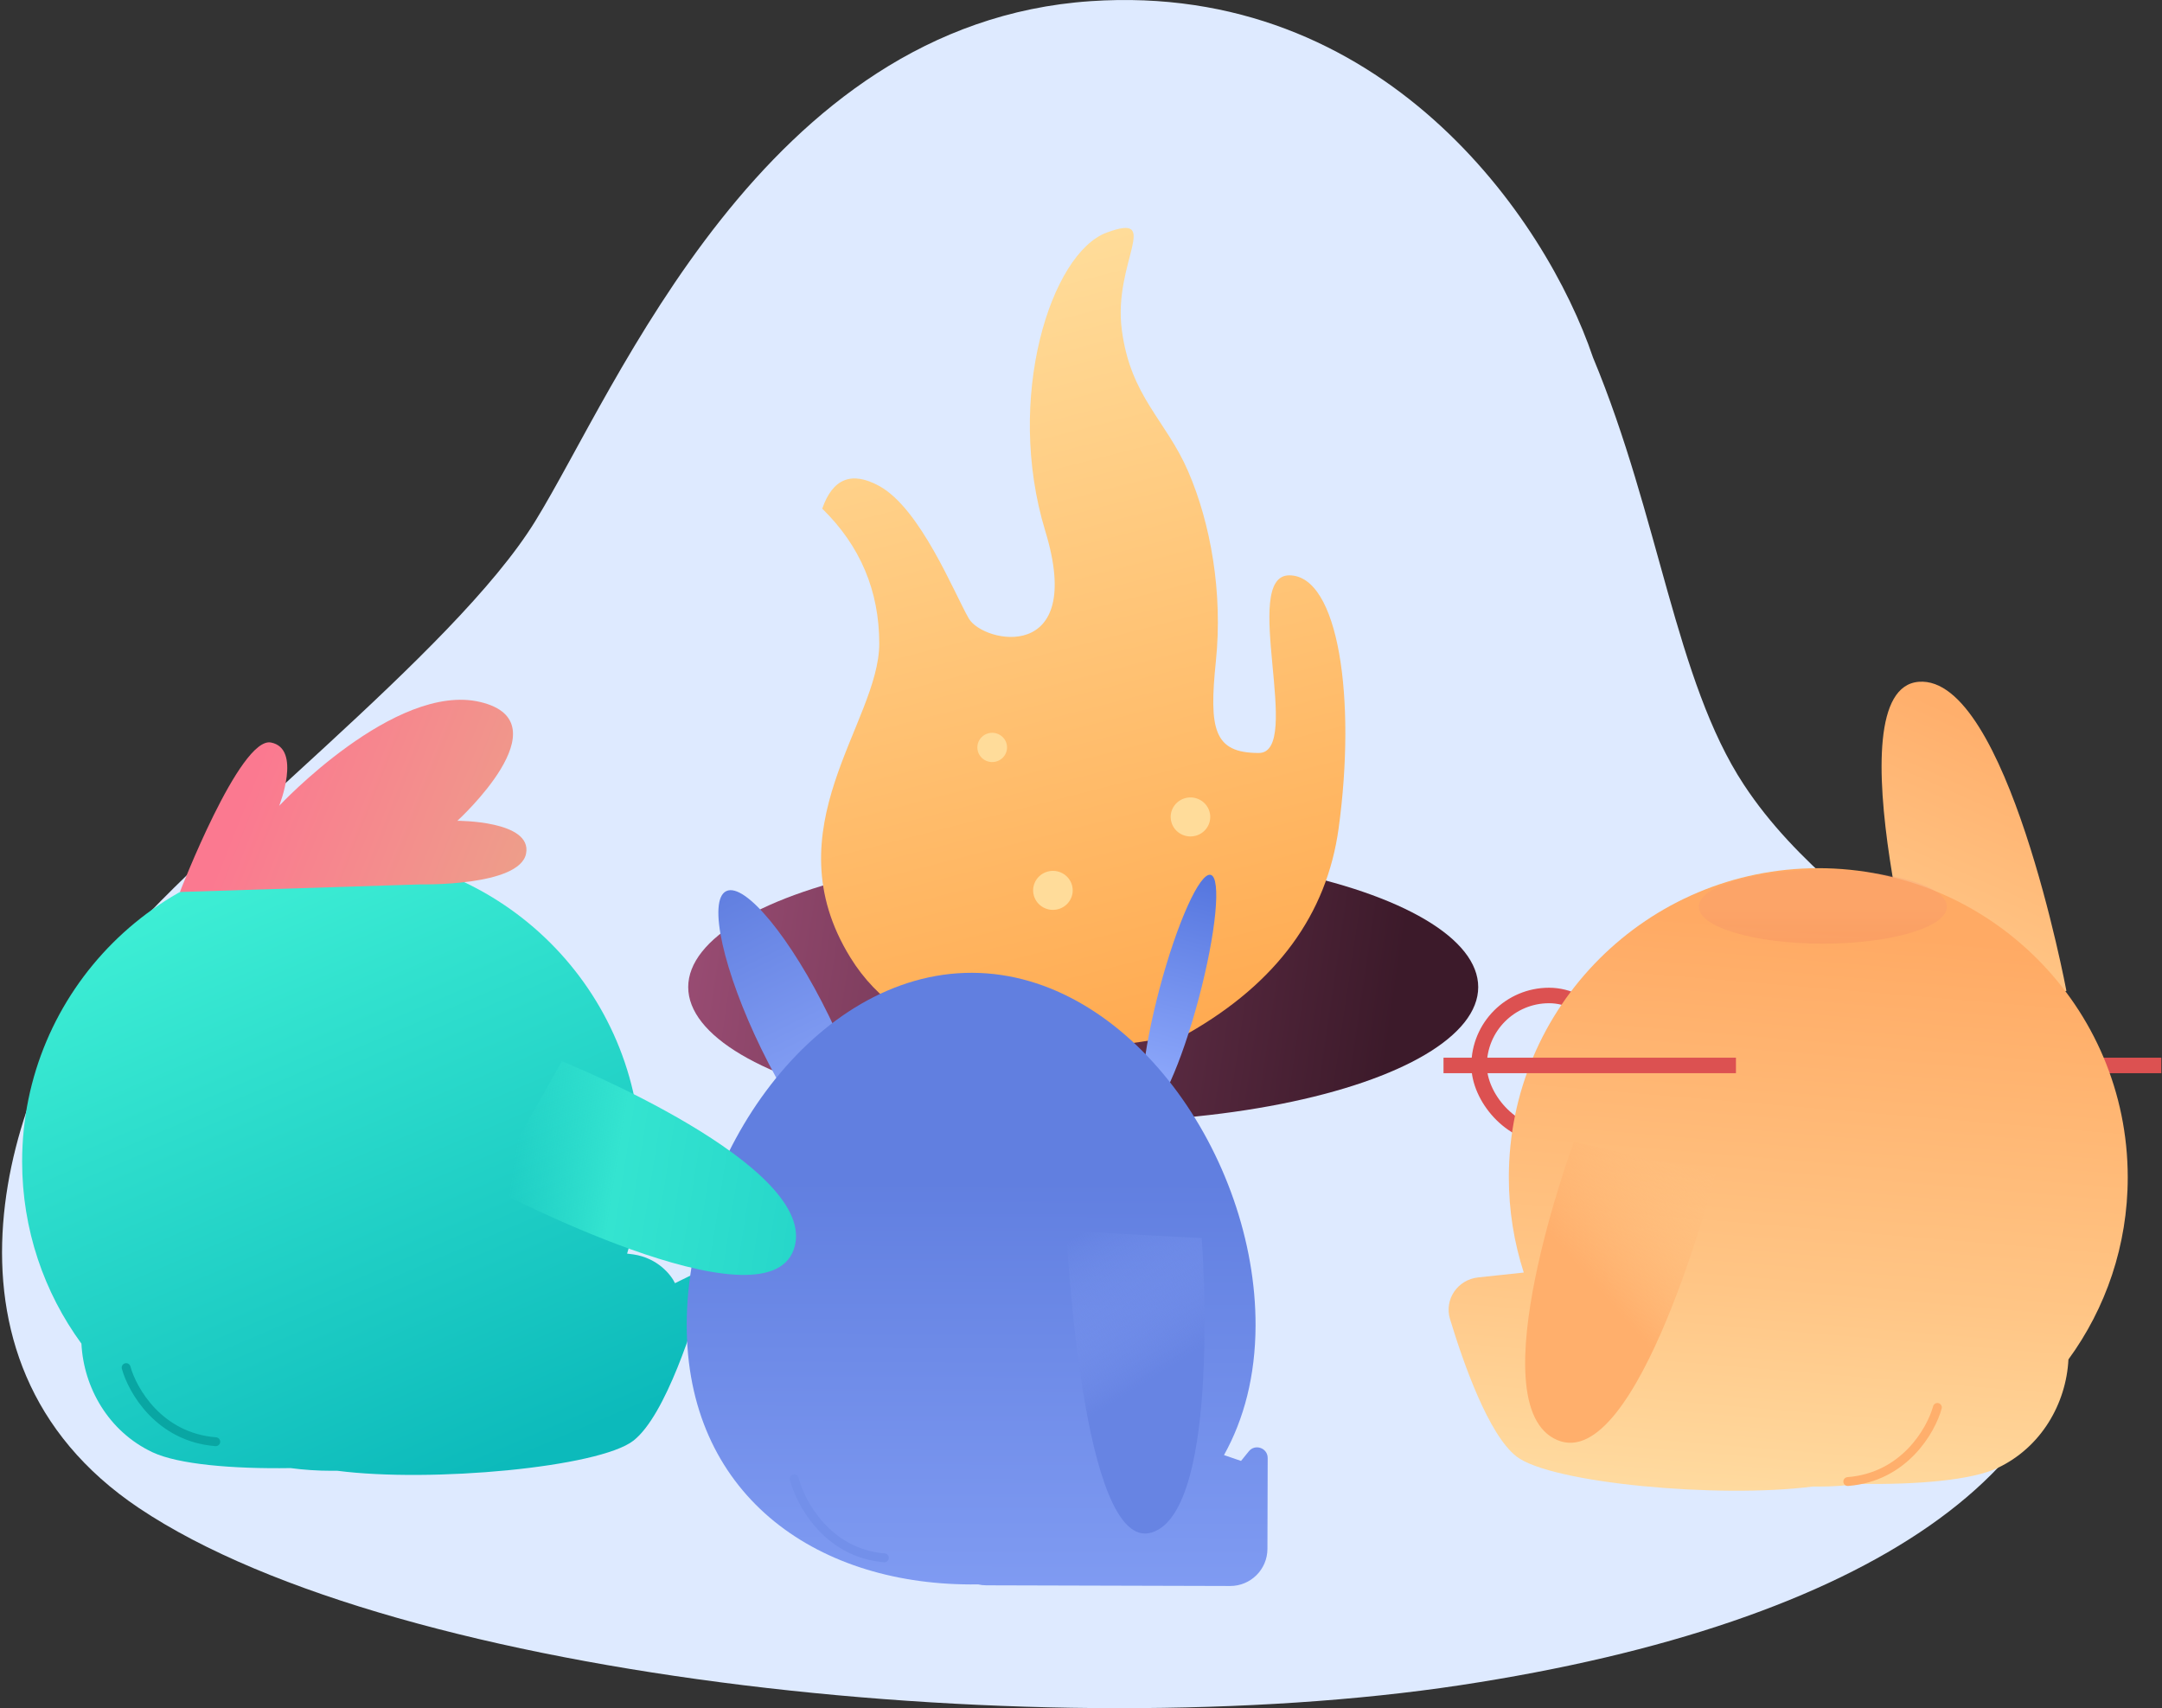 <svg width="977" height="772" viewBox="0 0 977 772" fill="none" xmlns="http://www.w3.org/2000/svg">
<rect x="0" y="0" width="977" height="772" fill="#333333" stroke="none"/>
<path d="M492.865 0.525C624.874 -8.395 698.531 98.525 719.865 161.525C749.865 233.525 757.133 307.581 788 354.524C836 427.524 927.865 445.525 938.865 566.525C947.565 662.234 844.865 733.525 659.865 761.525C474.865 789.525 180.456 760.248 62.865 681.525C-38 614 4.865 488.525 47.865 434.525C90.865 380.525 204.865 295.524 241.865 235.524C278.865 175.524 344.865 10.524 492.865 0.525Z" fill="#DEEAFF"/>
<ellipse cx="489.5" cy="446.059" rx="178.5" ry="61" fill="url(#paint0_linear)"/>
<path fill-rule="evenodd" clip-rule="evenodd" d="M536.945 466.944C459.296 483.131 408.419 471.734 384.315 432.754C348.158 374.285 397.33 326.596 397.33 290.825C397.33 266.977 388.741 246.653 371.563 229.85C376.305 216.201 384.894 212.789 397.33 219.614C415.983 229.85 431.22 268.053 437.764 279.439C444.307 290.825 490.704 300.174 472.349 239.943C453.993 179.712 474.948 114.367 500.125 105.095C525.302 95.823 502.955 118.557 506.933 148.991C510.912 179.425 526.799 189.593 536.945 213.057C547.091 236.521 552.647 267.789 549.455 298.741C546.263 329.693 548.522 340.263 568.834 340.263C589.146 340.263 560.318 259.989 582.622 259.989C604.926 259.989 612.941 315.815 604.926 374.285C599.583 413.264 576.922 444.151 536.945 466.944Z" fill="url(#paint1_linear)"/>
<path d="M539.518 377.849C544.38 377.004 547.627 372.433 546.77 367.639C545.912 362.845 541.275 359.643 536.413 360.489C531.55 361.334 528.303 365.906 529.161 370.7C530.018 375.494 534.655 378.695 539.518 377.849Z" fill="#FFDC9A"/>
<path d="M449.538 344.265C453.185 343.631 455.62 340.203 454.977 336.607C454.334 333.012 450.856 330.611 447.209 331.245C443.562 331.879 441.127 335.308 441.77 338.903C442.413 342.499 445.891 344.899 449.538 344.265Z" fill="#FFDC9A"/>
<path d="M477.365 411.029C482.228 410.184 485.475 405.613 484.617 400.819C483.76 396.025 479.123 392.824 474.26 393.669C469.398 394.514 466.151 399.086 467.008 403.88C467.866 408.674 472.503 411.875 477.365 411.029Z" fill="#FFDC9A"/>
<ellipse cx="532.873" cy="448.881" rx="9.128" ry="55.397" transform="rotate(14.894 532.873 448.881)" fill="url(#paint2_linear)"/>
<ellipse cx="359.358" cy="466.635" rx="16.997" ry="71.134" transform="rotate(-25.998 359.358 466.635)" fill="url(#paint3_linear)"/>
<rect x="668.393" y="449.848" width="63.233" height="63.233" rx="31.616" stroke="#DC5151" stroke-width="7"/>
<rect x="806.648" y="449.848" width="63.233" height="63.233" rx="31.616" stroke="#DC5151" stroke-width="7"/>
<path d="M728.41 481.465H809.863" stroke="#DC5151" stroke-width="7"/>
<path d="M865.952 481.464H976.696" stroke="#DC5151" stroke-width="7"/>
<path fill-rule="evenodd" clip-rule="evenodd" d="M933.802 447.755C933.802 447.755 906.964 304.921 867.079 308.097C827.194 311.273 870.84 466.187 870.84 466.187" fill="url(#paint4_linear)"/>
<path fill-rule="evenodd" clip-rule="evenodd" d="M688.584 575.051C684.203 561.504 681.836 547.052 681.836 532.048C681.836 454.88 744.445 392.323 821.677 392.323C898.909 392.323 961.518 454.88 961.518 532.048C961.518 562.804 951.572 591.24 934.719 614.318C933.726 634.106 922.544 654.029 902.577 663.412C890.971 668.865 866.511 670.96 840.211 670.555C834.147 671.358 827.96 671.772 821.677 671.772C820.85 671.772 820.025 671.765 819.201 671.75C776.796 677.239 700.739 670.247 685.258 658.141C672.677 648.303 661.361 616.211 655.259 596.086C652.554 587.165 658.711 578.25 667.98 577.252C673.852 576.619 680.887 575.866 688.584 575.051Z" fill="url(#paint5_linear)"/>
<path fill-rule="evenodd" clip-rule="evenodd" d="M711.22 515.977C711.22 515.977 667.196 635.099 703.672 650.731C740.148 666.362 775.148 530.601 775.148 530.601" fill="url(#paint6_linear)"/>
<ellipse opacity="0.2" rx="56.072" ry="16.692" transform="matrix(-1 0 0 1 823.737 409.738)" fill="url(#paint7_linear)"/>
<path d="M652.316 481.464H784.469" stroke="#DC5151" stroke-width="7"/>
<path d="M875.5 636C872.667 646.333 860.6 667.5 835 669.5" stroke="#FFAF6C" stroke-width="4" stroke-linecap="round"/>
<path fill-rule="evenodd" clip-rule="evenodd" d="M283.385 566.493C287.477 553.357 289.682 539.391 289.682 524.91C289.682 447.742 227.073 385.186 149.841 385.186C72.609 385.186 10 447.742 10 524.91C10 555.666 19.946 584.102 36.799 607.181C37.792 626.968 48.974 646.891 68.941 656.274C80.547 661.728 105.007 663.822 131.308 663.418C137.371 664.22 143.558 664.634 149.841 664.634C150.668 664.634 151.493 664.627 152.317 664.612C194.722 670.101 270.779 663.109 286.26 651.004C300.867 639.581 313.768 598.162 318.785 580.301C319.704 577.027 316.346 574.3 313.293 575.799L305.018 579.862C303.346 576.207 297.253 568.49 286.26 566.862C285.51 566.751 284.544 566.627 283.385 566.493Z" fill="url(#paint8_linear)"/>
<path fill-rule="evenodd" clip-rule="evenodd" d="M553.123 657.537C562.18 641.265 567.32 621.711 567.383 599.022C567.593 522.7 510.277 439.799 439.292 439.603C368.307 439.407 310.534 521.991 310.324 598.313C310.113 674.634 367.545 715.792 438.53 715.988C439.682 715.991 440.832 715.984 441.977 715.965C443.175 716.24 444.421 716.386 445.701 716.39L555.904 716.694C565.182 716.719 572.724 709.219 572.75 699.94L572.863 658.869C572.876 654.339 567.182 652.315 564.332 655.837L560.818 660.179L553.123 657.537Z" fill="url(#paint9_linear)"/>
<path d="M358.901 668.249C361.751 679.265 373.891 701.832 399.647 703.965" stroke="#7390EA" stroke-width="4" stroke-linecap="round"/>
<path fill-rule="evenodd" clip-rule="evenodd" d="M189.828 399.659C189.828 399.659 234.847 400.645 237.731 385.722C240.615 370.798 206.687 370.911 206.687 370.911C206.687 370.911 255.516 326.404 217.062 317.236C178.607 308.068 126.15 364.155 126.15 364.155C126.15 364.155 136.487 338.247 122.438 335.532C108.39 332.817 81.299 403.083 81.299 403.083L189.828 399.659Z" fill="url(#paint10_linear)"/>
<path fill-rule="evenodd" clip-rule="evenodd" d="M253.877 479.539C253.877 479.539 371.675 526.994 358.736 564.51C345.798 602.025 221.744 536.706 221.744 536.706" fill="url(#paint11_linear)"/>
<path d="M57.001 618C59.834 628.333 71.9 649.5 97.501 651.5" stroke="#09A6A3" stroke-width="4" stroke-linecap="round"/>
<path fill-rule="evenodd" clip-rule="evenodd" d="M543.056 559.493C543.056 559.493 552.383 682.461 520.554 692.499C488.726 702.537 481.901 556.249 481.901 556.249L543.056 559.493Z" fill="url(#paint12_linear)"/>
<defs>
<linearGradient id="paint0_linear" x1="311" y1="417.592" x2="629.088" y2="464.542" gradientUnits="userSpaceOnUse">
<stop stop-color="#994C73"/>
<stop offset="1" stop-color="#3C1A2A"/>
</linearGradient>
<linearGradient id="paint1_linear" x1="450.536" y1="103" x2="542.595" y2="460.392" gradientUnits="userSpaceOnUse">
<stop stop-color="#FFDE9C"/>
<stop offset="1" stop-color="#FFAB52"/>
</linearGradient>
<linearGradient id="paint2_linear" x1="523.745" y1="393.485" x2="523.745" y2="504.278" gradientUnits="userSpaceOnUse">
<stop stop-color="#5475DE"/>
<stop offset="1" stop-color="#95AFFF"/>
</linearGradient>
<linearGradient id="paint3_linear" x1="342.361" y1="395.501" x2="342.361" y2="537.769" gradientUnits="userSpaceOnUse">
<stop stop-color="#617FE0"/>
<stop offset="1" stop-color="#95AFFF"/>
</linearGradient>
<linearGradient id="paint4_linear" x1="914" y1="443" x2="953.846" y2="352.622" gradientUnits="userSpaceOnUse">
<stop stop-color="#FFC585"/>
<stop offset="1" stop-color="#FFAF6C"/>
</linearGradient>
<linearGradient id="paint5_linear" x1="600.545" y1="734.236" x2="628.338" y2="403.03" gradientUnits="userSpaceOnUse">
<stop stop-color="#FFEBB4"/>
<stop offset="0.51" stop-color="#FFC585"/>
<stop offset="1" stop-color="#FFAA64"/>
</linearGradient>
<linearGradient id="paint6_linear" x1="761.5" y1="502.5" x2="699.841" y2="556.637" gradientUnits="userSpaceOnUse">
<stop stop-color="#FFC383" stop-opacity="0"/>
<stop offset="1" stop-color="#FFAF6C"/>
</linearGradient>
<linearGradient id="paint7_linear" x1="0" y1="0" x2="0" y2="33.384" gradientUnits="userSpaceOnUse">
<stop stop-color="#F18E78"/>
<stop offset="1" stop-color="#DF5543"/>
</linearGradient>
<linearGradient id="paint8_linear" x1="-67.654" y1="463.919" x2="49.956" y2="739.295" gradientUnits="userSpaceOnUse">
<stop stop-color="#3EEFD5"/>
<stop offset="1" stop-color="#0CBABB"/>
</linearGradient>
<linearGradient id="paint9_linear" x1="275.862" y1="533" x2="274.99" y2="848.993" gradientUnits="userSpaceOnUse">
<stop stop-color="#617FE0"/>
<stop offset="1" stop-color="#95AFFF"/>
</linearGradient>
<linearGradient id="paint10_linear" x1="221.996" y1="421.101" x2="105.025" y2="374.591" gradientUnits="userSpaceOnUse">
<stop stop-color="#EE9D8A"/>
<stop offset="1" stop-color="#FB7990"/>
</linearGradient>
<linearGradient id="paint11_linear" x1="362.596" y1="611.907" x2="221.927" y2="589.643" gradientUnits="userSpaceOnUse">
<stop stop-color="#25D5C9"/>
<stop offset="0.673" stop-color="#34E4D0"/>
<stop offset="1" stop-color="#34E4D0" stop-opacity="0"/>
</linearGradient>
<linearGradient id="paint12_linear" x1="492.091" y1="640.598" x2="453.494" y2="578.511" gradientUnits="userSpaceOnUse">
<stop stop-color="#6784E3"/>
<stop offset="1" stop-color="#819CF3" stop-opacity="0"/>
</linearGradient>
</defs>
</svg>
